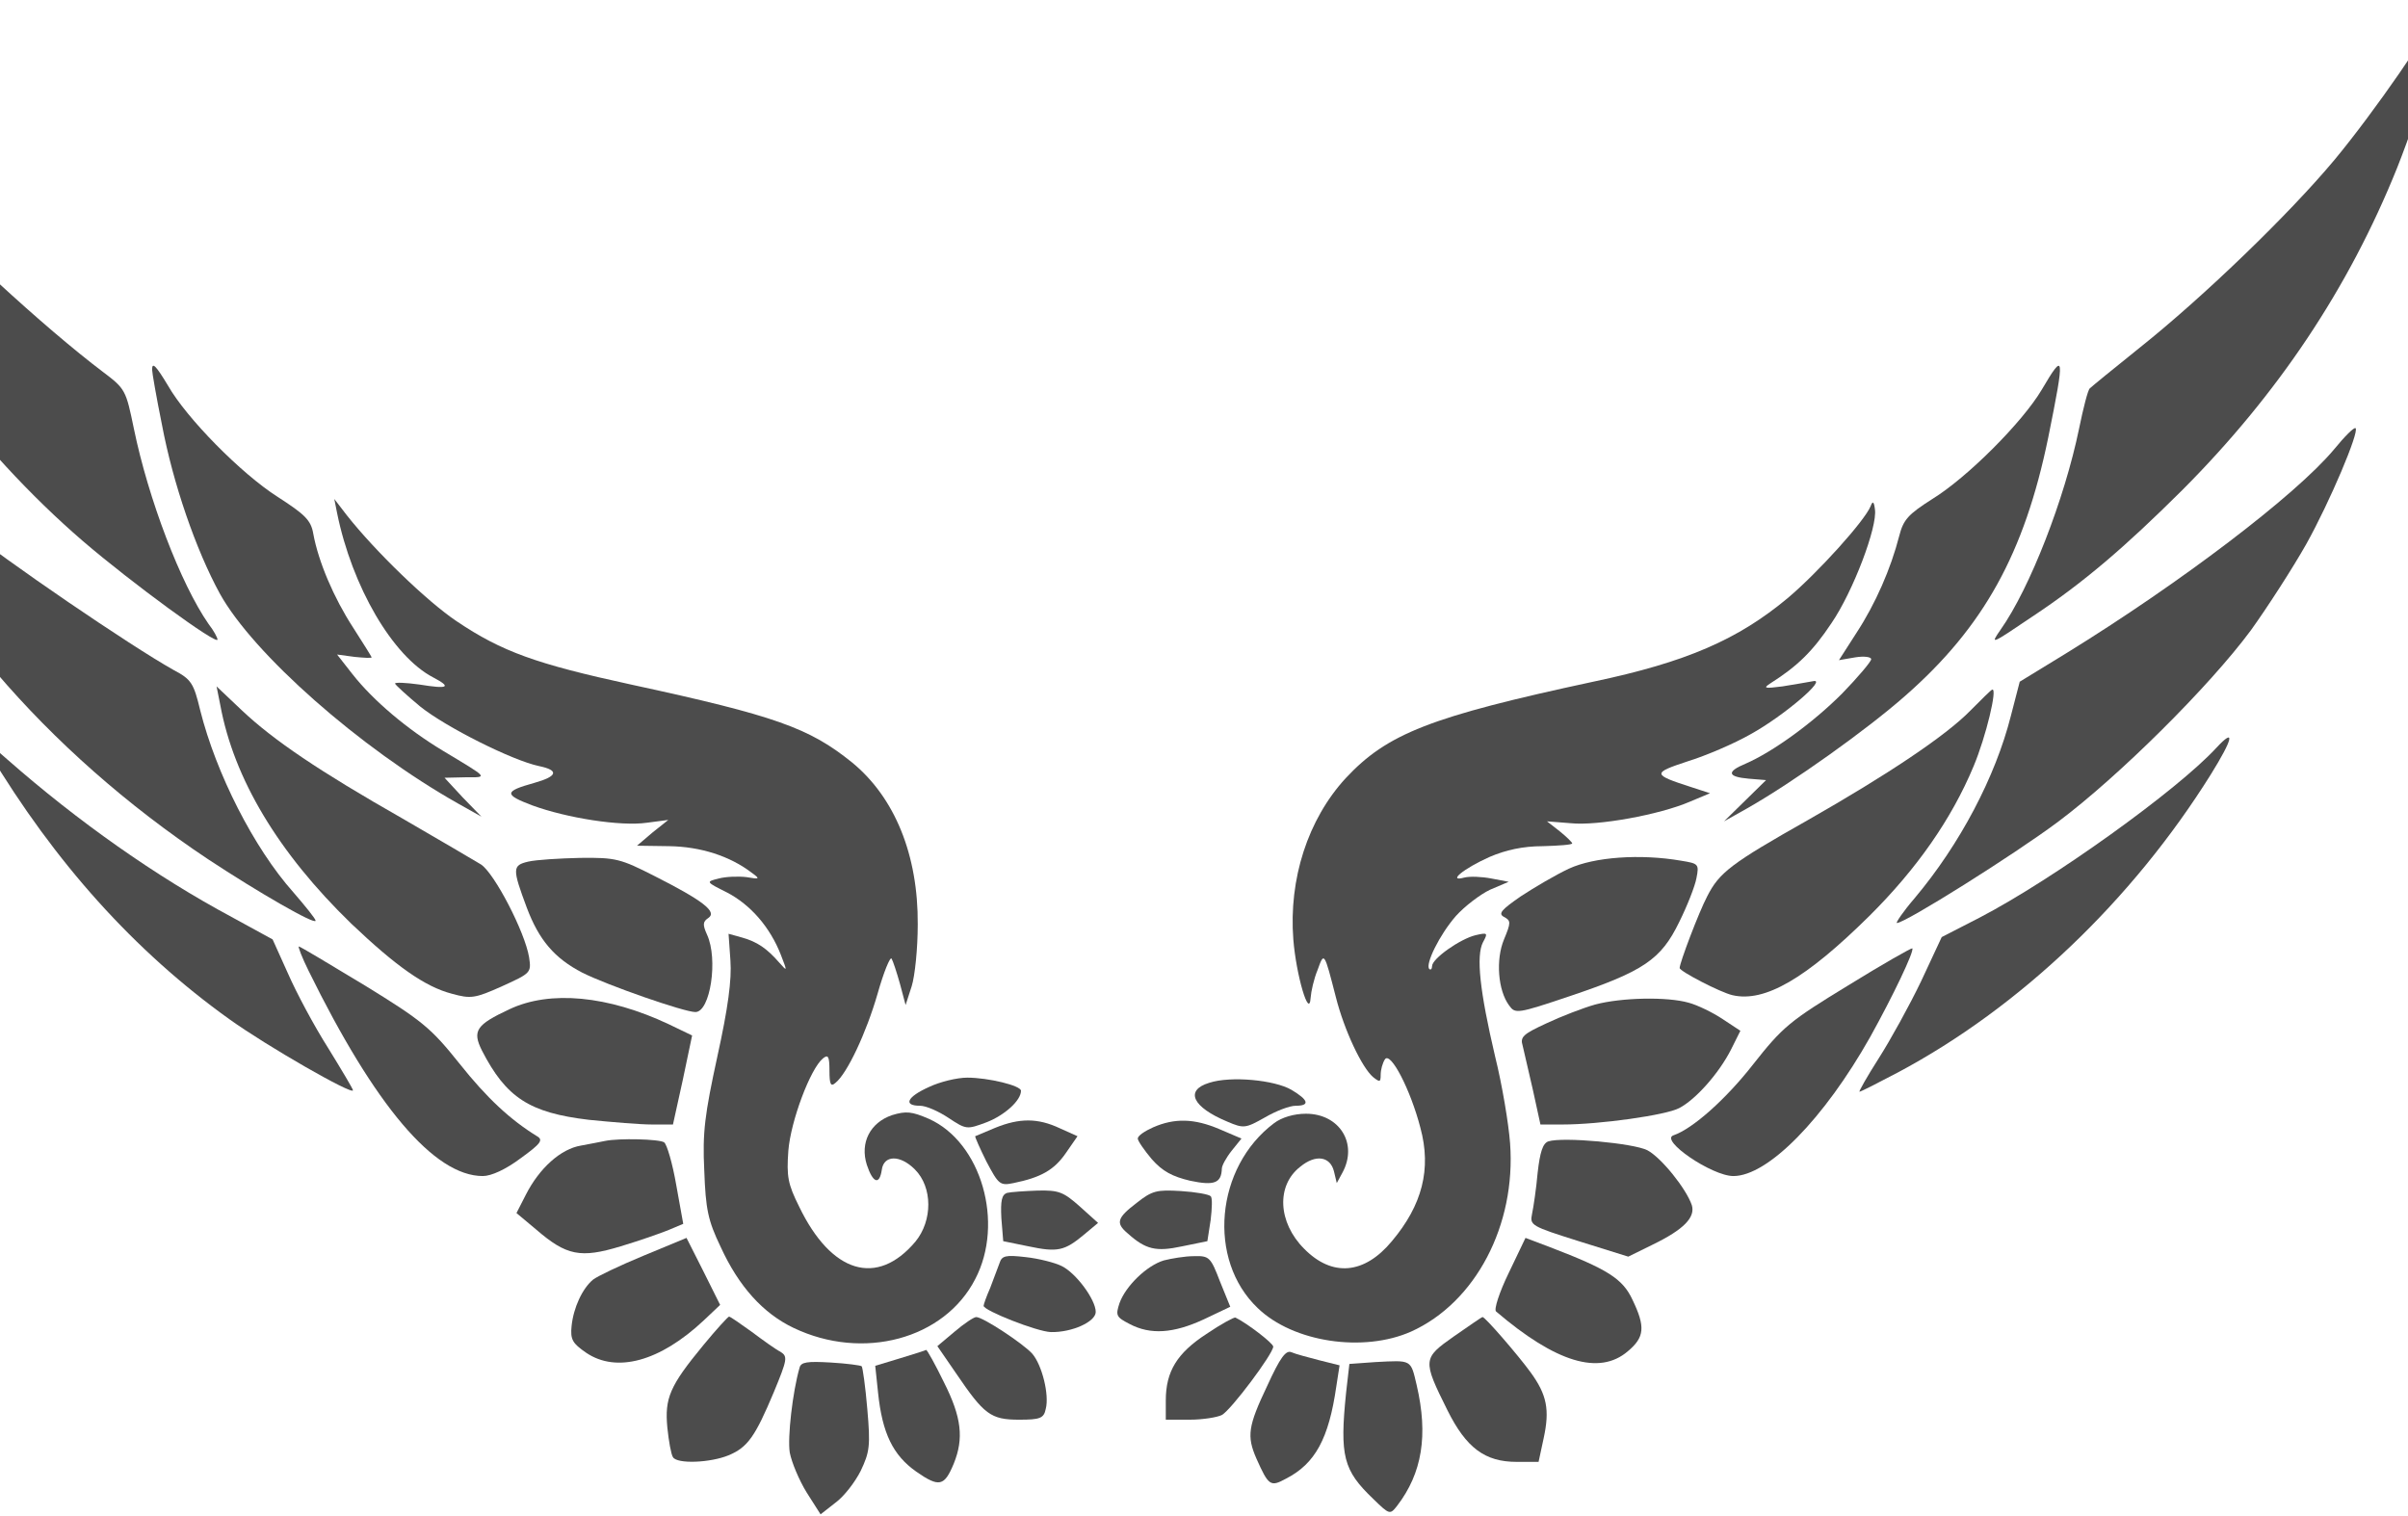 <svg width="942" height="593" viewBox="0 0 942 593" fill="none" xmlns="http://www.w3.org/2000/svg">
<path d="M-91.446 3.096C-90.897 4.929 -89.618 10.428 -88.522 15.561C-85.415 30.042 -75.912 58.089 -67.324 77.52C-45.943 126.28 -8.845 176.14 32.455 211.702C51.46 228.017 85.085 252.58 85.085 250.197C85.085 249.464 83.623 246.715 81.613 244.148C70.648 228.384 58.039 195.204 52.374 167.708C49.267 152.677 49.084 152.127 40.313 145.528C17.47 128.296 -20.176 93.651 -40.095 71.47C-54.532 55.339 -75.912 26.376 -83.953 11.895C-90.532 0.163 -93.273 -3.137 -91.446 3.096Z" fill="black" fill-opacity="0.7"/>
<path d="M954.215 3.279C951.84 10.428 928.814 43.791 913.281 62.488C895.554 83.752 861.93 116.198 837.076 135.995C827.026 144.061 818.254 151.21 817.523 151.943C816.792 152.493 814.964 159.642 813.32 167.708C807.655 195.204 794.132 230.033 782.619 246.348C778.416 252.397 778.781 252.214 795.045 241.215C814.964 228.017 831.229 214.085 853.706 191.722C890.986 154.326 918.763 112.898 937.768 65.605C947.454 41.224 957.87 5.662 956.225 1.446C955.86 0.163 954.946 0.896 954.215 3.279Z" fill="black" fill-opacity="0.7"/>
<path d="M59.501 144.611C59.501 145.711 61.145 155.243 63.338 166.058C67.724 189.338 76.679 215.185 85.999 232.233C98.973 255.697 140.822 292.725 179.198 314.356L188.335 319.488L181.025 311.973L173.898 304.274L181.939 304.09C191.076 304.09 191.442 304.64 173.167 293.642C159.462 285.393 146.121 274.211 137.898 263.762L131.867 256.063L138.629 256.98C142.284 257.346 145.39 257.53 145.39 257.163C145.39 256.98 142.101 251.664 138.081 245.431C130.588 233.883 124.558 219.768 122.547 208.769C121.634 203.453 119.258 201.254 108.476 194.288C94.405 185.306 73.024 163.675 65.714 150.843C60.963 142.961 59.501 141.495 59.501 144.611Z" fill="black" fill-opacity="0.7"/>
<path d="M798.7 152.493C791.207 165.142 769.644 186.772 755.938 195.204C746.435 201.254 744.608 203.27 742.963 209.686C739.674 222.518 733.643 236.266 726.333 247.448L719.389 258.263L725.785 257.163C729.257 256.613 731.998 256.98 731.998 257.896C731.998 258.813 726.882 264.862 720.668 271.278C709.155 282.826 693.439 294.192 682.84 298.774C675.348 301.891 675.713 303.907 684.12 304.64L690.881 305.19L682.658 313.256L674.434 321.322L683.571 316.189C701.297 306.107 730.171 285.576 745.339 272.195C776.04 245.248 791.938 216.468 801.258 171.191C807.837 138.562 807.654 137.279 798.7 152.493Z" fill="black" fill-opacity="0.7"/>
<path d="M-57.455 165.692C-57.455 166.242 -55.445 171.924 -53.069 178.157C-31.506 236.083 17.835 293.825 81.43 336.17C101.166 349.185 123.461 362.016 123.461 360.183C123.461 359.45 119.441 354.501 114.689 349.001C99.339 331.77 84.537 302.624 78.323 277.877C75.765 267.245 74.851 265.779 67.907 262.113C50.912 252.58 2.485 219.585 -14.693 205.653C-24.927 197.404 -38.815 184.756 -45.394 177.607C-51.973 170.458 -57.455 164.958 -57.455 165.692Z" fill="black" fill-opacity="0.7"/>
<path d="M913.098 175.774C898.113 193.738 852.975 228.017 808.386 255.513L790.111 266.695L786.639 280.077C780.609 303.907 766.72 330.304 748.994 351.384C744.425 356.7 741.501 361.1 742.05 361.1C745.339 361.1 787.918 334.337 805.096 321.505C828.853 303.724 864.305 268.528 880.57 246.531C887.148 237.366 896.834 222.334 902.133 212.986C911.453 196.304 922.966 168.991 921.504 167.525C920.956 166.975 917.301 170.641 913.098 175.774Z" fill="black" fill-opacity="0.7"/>
<path d="M131.867 200.704C137.715 229.483 153.614 256.796 169.513 265.045C176.822 268.895 175.361 269.628 164.03 267.795C158.731 267.062 154.528 266.879 154.528 267.428C154.71 267.978 159.096 272.011 164.396 276.411C174.447 284.476 200.396 297.491 210.813 299.691C218.854 301.341 218.123 303.724 208.985 306.29C197.107 309.59 197.107 310.873 208.254 315.089C221.777 320.038 242.793 323.338 253.027 321.871L261.433 320.772L255.22 325.721L249.189 330.854L261.798 331.037C274.042 331.22 285.555 334.886 294.144 341.486C297.434 343.869 297.251 344.052 291.951 343.135C288.662 342.769 283.91 342.952 281.169 343.685C276.052 344.968 276.052 344.968 284.459 349.185C293.596 353.951 301.271 362.749 305.474 373.565C308.033 380.164 308.033 380.164 304.926 376.681C299.992 370.998 296.154 368.432 290.306 366.782L285.007 365.316L285.738 375.764C286.286 383.28 284.824 394.279 280.621 413.343C275.687 436.073 274.773 443.039 275.504 457.887C276.052 473.102 276.966 477.501 281.9 487.767C289.027 503.348 298.53 513.797 310.408 519.479C337.637 532.494 369.435 523.879 381.496 500.415C393.009 478.418 383.871 446.889 363.404 437.723C356.643 434.79 354.45 434.607 348.967 436.257C340.378 439.19 336.358 447.072 339.099 455.688C341.475 462.837 344.033 463.753 344.947 457.704C345.678 451.838 352.074 451.655 357.922 457.521C364.866 464.486 364.866 477.501 358.105 485.75C343.12 503.531 325.211 498.215 312.601 472.002C308.215 463.203 307.667 460.27 308.398 450.188C309.312 438.64 316.987 418.109 321.921 414.076C323.931 412.426 324.48 413.16 324.48 418.842C324.48 424.342 325.028 425.258 326.855 423.608C331.424 419.942 338.916 403.994 343.302 388.779C345.678 380.347 348.236 374.115 348.785 375.031C349.333 375.948 350.795 380.347 352.074 384.93L354.267 393.179L356.643 385.847C357.922 381.814 359.018 370.998 359.018 361.65C359.201 334.52 350.064 311.973 333.251 298.224C316.622 284.843 303.647 280.077 246.813 267.795C209.716 259.729 196.376 254.963 178.65 243.048C167.137 235.349 146.852 215.735 135.705 201.62L130.771 195.204L131.867 200.704Z" fill="black" fill-opacity="0.7"/>
<path d="M731.816 197.954C729.44 203.82 711.166 223.984 699.47 233.883C679.917 250.197 659.815 258.996 623.266 266.695C559.306 280.443 542.676 287.043 526.412 304.457C511.609 320.588 504.117 343.869 505.944 367.516C507.041 381.447 512.158 398.862 512.706 390.429C512.889 387.863 513.985 382.914 515.447 379.431C518.005 372.282 518.005 372.282 522.574 390.063C525.863 403.078 532.808 417.743 537.194 421.409C539.752 423.425 540.117 423.425 540.117 420.492C540.117 418.476 540.848 415.909 541.762 414.443C543.955 411.143 551.813 426.358 555.651 441.206C560.037 457.337 556.382 471.452 544.503 485.567C533.721 498.582 521.112 499.682 510.147 488.5C499.914 478.235 499.183 463.753 508.685 456.421C514.716 451.471 520.381 452.388 521.843 458.254L522.94 462.837L525.132 458.804C531.346 447.439 524.036 435.707 510.878 435.707C506.127 435.707 501.376 437.173 498.452 439.373C475.426 456.604 472.137 492.899 492.056 511.78C505.944 525.162 533.356 529.195 551.996 520.946C577.214 509.581 593.113 479.335 590.738 447.255C590.189 439.74 587.631 424.342 584.89 413.343C578.859 387.68 577.397 373.931 580.138 368.615C582.149 364.949 581.966 364.766 577.214 365.866C571.184 367.332 560.219 375.031 560.219 377.964C560.219 379.064 559.671 379.614 559.123 379.064C557.478 377.231 563.143 365.683 569.539 358.35C573.011 354.501 579.042 349.918 582.88 348.085L590.189 344.969L583.428 343.685C579.59 342.952 575.022 342.769 572.829 343.319C566.067 345.152 572.463 339.836 582.697 335.253C589.093 332.503 595.854 331.037 603.53 331.037C609.926 330.854 615.042 330.487 615.042 329.937C615.042 329.571 612.85 327.371 610.108 325.171L605.174 321.322L614.494 322.055C624.911 323.155 649.216 318.755 661.094 313.623L668.952 310.323L661.642 307.94C646.292 302.991 646.292 302.441 660.18 297.858C667.307 295.658 678.455 290.892 684.851 287.226C697.826 280.077 715.369 265.045 709.156 266.512C707.145 266.879 701.846 267.795 697.277 268.528C690.15 269.445 689.602 269.262 692.709 267.245C703.125 260.646 709.156 254.78 716.465 243.782C724.872 231.5 734.557 206.02 733.461 199.237C733.095 196.121 732.547 195.938 731.816 197.954Z" fill="black" fill-opacity="0.7"/>
<path d="M86.181 275.861C91.481 304.64 108.842 333.603 137.35 361.283C154.893 377.964 166.223 386.03 176.822 388.78C184.132 390.796 185.777 390.613 196.376 385.847C207.706 380.714 207.889 380.531 206.975 374.481C205.331 364.583 193.452 341.669 188.153 338.186C185.411 336.536 171.706 328.471 157.452 320.222C124.923 301.707 107.014 289.609 94.588 277.877L84.719 268.528L86.181 275.861Z" fill="black" fill-opacity="0.7"/>
<path d="M770.74 278.06C761.055 287.959 738.212 303.174 707.328 320.772C677.175 337.819 672.607 341.302 667.855 350.651C664.566 356.884 657.073 376.681 657.073 378.697C657.073 379.981 672.972 388.23 677.724 389.329C690.333 392.262 706.414 382.914 731.268 358.35C749.907 339.836 763.43 320.405 772.019 299.874C776.954 288.142 781.522 268.895 779.329 269.811C778.964 269.811 775.126 273.661 770.74 278.06Z" fill="black" fill-opacity="0.7"/>
<path d="M-4.46 294.192C21.49 337.453 52.556 372.098 89.653 398.678C104.456 409.31 138.081 428.558 138.081 426.541C138.081 425.991 133.695 418.659 128.395 410.043C122.913 401.428 115.969 388.413 112.679 380.897L106.649 367.516L90.567 358.717C61.145 342.952 30.627 321.505 2.667 296.941L-8.845 286.859L-4.46 294.192Z" fill="black" fill-opacity="0.7"/>
<path d="M867.046 292.542C851.696 309.223 803.086 344.052 774.578 358.9L759.593 366.599L751.552 383.83C746.984 393.362 739.491 406.927 734.923 414.076C730.354 421.225 727.065 427.091 727.43 427.091C727.978 427.091 734.74 423.608 742.415 419.576C790.294 394.095 834.153 352.118 864.854 302.991C873.625 288.876 874.539 284.476 867.046 292.542Z" fill="black" fill-opacity="0.7"/>
<path d="M206.61 337.086C200.396 338.553 200.396 339.836 206.062 355.051C210.813 367.699 216.843 374.848 227.808 380.531C237.676 385.48 267.646 395.929 272.032 395.929C277.88 395.929 280.987 375.215 276.601 365.682C274.773 361.65 274.956 360.55 277.149 359.083C280.621 356.7 274.956 352.301 256.133 342.769C242.793 335.986 240.966 335.436 226.894 335.62C218.854 335.803 209.716 336.353 206.61 337.086Z" fill="black" fill-opacity="0.7"/>
<path d="M613.763 339.836C608.646 342.219 600.24 347.168 594.941 350.651C587.265 355.967 585.986 357.434 588.362 358.717C591.103 360.183 591.103 360.916 588.362 367.516C585.072 375.398 585.986 387.496 590.372 393.362C592.748 396.662 593.479 396.662 614.129 389.696C643.002 379.981 649.764 375.398 656.891 360.733C659.997 354.501 663.104 346.618 663.652 343.502C664.749 338.003 664.383 337.819 657.622 336.72C641.723 333.97 623.631 335.253 613.763 339.836Z" fill="black" fill-opacity="0.7"/>
<path d="M120.72 379.797C146.67 432.591 169.878 460.087 188.883 460.087C192.173 460.087 197.838 457.521 203.686 453.121C211.544 447.439 212.64 445.972 210.082 444.506C199.665 438.09 190.528 429.658 179.746 416.093C168.599 402.161 165.309 399.412 142.649 385.48C128.943 377.231 117.43 370.265 116.882 370.265C116.517 370.265 118.161 374.665 120.72 379.797Z" fill="black" fill-opacity="0.7"/>
<path d="M723.044 385.48C700.201 399.412 697.46 401.611 685.764 416.459C675.165 430.024 662.19 441.573 654.698 444.139C649.033 445.972 669.683 460.087 678.089 460.087C691.612 460.087 713.542 437.723 731.633 405.644C740.588 389.513 748.994 371.915 748.08 370.998C747.715 370.815 736.384 377.231 723.044 385.48Z" fill="black" fill-opacity="0.7"/>
<path d="M199.3 394.829C186.325 400.878 184.68 403.261 188.518 410.96C198.021 429.474 207.158 435.34 230.366 438.09C239.504 439.006 250.468 439.923 255.037 439.923H263.26L267.098 422.508L270.753 405.094L261.616 400.695C237.859 389.513 215.199 387.313 199.3 394.829Z" fill="black" fill-opacity="0.7"/>
<path d="M623.997 392.996C619.428 394.279 610.839 397.578 604.991 400.328C595.854 404.544 594.575 405.644 595.671 409.127C596.22 411.51 598.047 419.392 599.692 426.541L602.616 439.923H611.205C625.824 439.923 651.774 436.257 656.891 433.507C663.287 430.207 672.424 419.942 677.175 410.593L680.83 403.261L673.886 398.678C670.048 396.112 664.018 393.179 660.546 392.262C652.139 389.879 634.23 390.246 623.997 392.996Z" fill="black" fill-opacity="0.7"/>
<path d="M363.404 425.258C354.815 429.108 353.17 432.59 359.932 432.59C362.308 432.59 367.242 434.79 371.079 437.357C378.024 441.939 378.206 441.939 386.064 439.006C393.009 436.257 399.405 430.574 399.405 426.725C399.405 424.708 386.612 421.592 378.389 421.592C374.369 421.592 367.607 423.242 363.404 425.258Z" fill="black" fill-opacity="0.7"/>
<path d="M473.05 423.608C463.365 426.541 466.472 433.14 480.177 438.823C486.573 441.573 487.304 441.389 494.797 437.173C499.183 434.607 504.482 432.591 506.858 432.591C512.523 432.591 511.975 430.391 505.213 426.358C498.635 422.509 481.457 420.859 473.05 423.608Z" fill="black" fill-opacity="0.7"/>
<path d="M389.354 441.206C385.333 442.856 381.861 444.322 381.496 444.506C381.313 444.689 383.323 449.272 385.881 454.404C390.633 463.387 391.181 463.937 396.481 462.837C407.262 460.637 412.379 457.704 416.948 451.105L421.516 444.506L414.572 441.389C405.983 437.357 398.856 437.357 389.354 441.206Z" fill="black" fill-opacity="0.7"/>
<path d="M451.121 441.023C447.832 442.489 445.091 444.322 445.091 445.422C445.091 446.339 447.649 450.005 450.573 453.488C454.776 458.254 458.614 460.27 465.558 461.92C475.061 463.937 477.802 462.837 477.984 457.154C477.984 456.054 479.629 452.938 481.822 450.188L485.66 445.422L477.071 441.756C467.203 437.54 459.527 437.357 451.121 441.023Z" fill="black" fill-opacity="0.7"/>
<path d="M236.762 446.339C235.3 446.705 230.915 447.439 227.26 448.172C219.402 449.455 210.995 456.971 205.696 467.419L202.041 474.568L209.716 480.984C221.595 491.25 227.077 492.349 242.793 487.583C250.103 485.384 258.509 482.451 261.616 481.168L267.281 478.785L264.539 463.57C263.078 455.138 260.885 447.622 259.788 446.889C257.778 445.605 242.245 445.239 236.762 446.339Z" fill="black" fill-opacity="0.7"/>
<path d="M605.722 446.522C603.529 447.255 602.433 450.738 601.519 458.804C600.971 465.036 599.875 472.369 599.326 474.935C598.413 479.335 598.961 479.701 617.601 485.567L636.972 491.616L646.657 486.85C658.718 480.984 663.287 476.218 661.825 471.452C659.632 465.036 649.946 452.938 644.464 450.005C639.165 447.255 611.387 444.689 605.722 446.522Z" fill="black" fill-opacity="0.7"/>
<path d="M393.922 466.686C391.912 467.419 391.364 469.619 391.729 476.585L392.46 485.567L402.329 487.584C413.659 489.967 416.4 489.417 424.075 483.001L429.557 478.418L422.43 472.002C416.034 466.32 414.207 465.586 405.983 465.77C400.867 465.953 395.384 466.32 393.922 466.686Z" fill="black" fill-opacity="0.7"/>
<path d="M444.725 470.536C437.05 476.402 436.319 478.418 441.07 482.451C448.197 488.867 452.218 489.783 462.451 487.584L472.319 485.567L473.599 477.318C474.147 472.735 474.33 468.519 473.599 467.969C472.868 467.236 467.751 466.32 461.903 465.953C452.583 465.403 450.756 465.77 444.725 470.536Z" fill="black" fill-opacity="0.7"/>
<path d="M251.747 491.25C242.427 495.099 233.656 499.315 232.011 500.598C227.808 504.081 224.336 511.597 223.605 518.746C223.056 524.062 223.97 525.529 229.27 529.195C241.148 537.26 258.143 532.678 275.321 516.546L281.717 510.497L275.139 497.299L268.56 484.284L251.747 491.25Z" fill="black" fill-opacity="0.7"/>
<path d="M590.189 498.032C586.534 505.548 584.341 512.33 585.255 513.064C608.646 533.044 625.642 538.177 636.789 528.645C643.368 523.146 643.733 519.113 638.616 508.481C634.779 500.232 628.931 496.566 606.454 487.95L596.768 484.284L590.189 498.032Z" fill="black" fill-opacity="0.7"/>
<path d="M390.998 494.183C390.267 496.199 388.623 500.415 387.343 503.898C385.881 507.198 384.785 510.314 384.785 510.864C384.785 512.697 405.618 520.946 411.1 521.129C419.324 521.312 428.644 517.096 428.644 513.247C428.644 508.481 420.968 498.032 415.303 495.282C412.745 493.999 406.349 492.35 401.232 491.8C393.374 490.883 391.912 491.25 390.998 494.183Z" fill="black" fill-opacity="0.7"/>
<path d="M455.324 493.083C448.563 495.099 440.339 503.165 437.963 509.764C436.319 514.713 436.684 515.263 441.984 518.013C450.025 522.229 458.979 521.679 470.857 516.18L481.274 511.23L477.253 501.332C473.599 491.8 473.05 491.25 467.02 491.433C463.548 491.433 458.248 492.35 455.324 493.083Z" fill="black" fill-opacity="0.7"/>
<path d="M275.139 526.262C261.981 542.21 259.971 546.976 261.067 558.524C261.616 563.84 262.529 568.973 263.26 570.073C264.905 572.822 277.88 572.273 285.007 569.34C292.499 566.223 295.423 562.007 302.733 544.593C308.033 531.761 308.215 530.661 305.291 528.828C303.464 527.912 298.347 524.245 293.961 520.946C289.575 517.83 285.738 515.08 285.19 515.08C284.824 515.08 280.256 520.029 275.139 526.262Z" fill="black" fill-opacity="0.7"/>
<path d="M373.455 520.946L366.693 526.628L374.003 537.26C384.968 553.392 387.526 555.408 398.674 555.408C406.897 555.408 408.359 554.858 409.09 551.192C410.552 545.693 407.628 533.961 403.79 529.561C400.136 525.529 384.237 515.08 381.861 515.263C380.947 515.263 377.11 517.83 373.455 520.946Z" fill="black" fill-opacity="0.7"/>
<path d="M471.954 521.862C460.441 529.378 456.055 536.527 456.055 547.892V555.408H465.375C470.492 555.408 476.157 554.492 477.984 553.575C481.639 551.559 498.086 529.561 498.086 526.812C498.086 525.529 487.853 517.646 483.284 515.447C482.736 515.263 477.619 518.013 471.954 521.862Z" fill="black" fill-opacity="0.7"/>
<path d="M568.808 522.779C556.564 531.394 556.382 531.944 566.25 551.742C573.56 566.407 580.869 571.906 593.296 571.906H601.885L603.895 562.557C606.271 551.559 605.174 545.693 598.778 536.894C593.844 530.111 580.687 514.897 579.956 515.263C579.59 515.263 574.656 518.746 568.808 522.779Z" fill="black" fill-opacity="0.7"/>
<path d="M352.074 531.395L342.388 534.327L343.485 544.776C345.13 560.724 349.333 569.34 358.47 575.755C367.424 581.988 369.435 581.438 373.089 572.639C377.11 562.741 376.196 554.492 369.252 540.743C365.78 533.594 362.673 528.095 362.308 528.095C362.125 528.278 357.556 529.745 352.074 531.395Z" fill="black" fill-opacity="0.7"/>
<path d="M495.711 542.21C488.218 557.974 487.67 561.824 491.508 570.623C496.259 581.255 496.99 581.805 503.02 578.505C514.533 572.639 519.833 562.741 522.757 542.393L524.036 534.144L515.995 532.128C511.792 531.028 506.858 529.745 505.213 529.012C503.02 528.095 500.827 531.028 495.711 542.21Z" fill="black" fill-opacity="0.7"/>
<path d="M312.784 535.061C310.043 544.593 308.033 562.374 308.946 568.24C309.677 572.089 312.601 579.055 315.525 583.821L321.007 592.437L326.855 587.854C330.145 585.471 334.53 579.788 336.723 575.389C340.195 568.056 340.561 565.673 339.282 551.192C338.551 542.393 337.454 534.877 337.089 534.511C336.723 534.144 331.241 533.411 325.028 533.044C315.708 532.494 313.332 532.861 312.784 535.061Z" fill="black" fill-opacity="0.7"/>
<path d="M538.107 532.861L527.873 533.594L526.594 544.776C524.036 569.706 525.498 575.206 537.193 586.388C543.589 592.62 543.772 592.62 546.513 589.137C556.382 576.305 558.757 561.457 554.189 541.843C551.813 531.761 552.361 532.128 538.107 532.861Z" fill="black" fill-opacity="0.7"/>
</svg>
